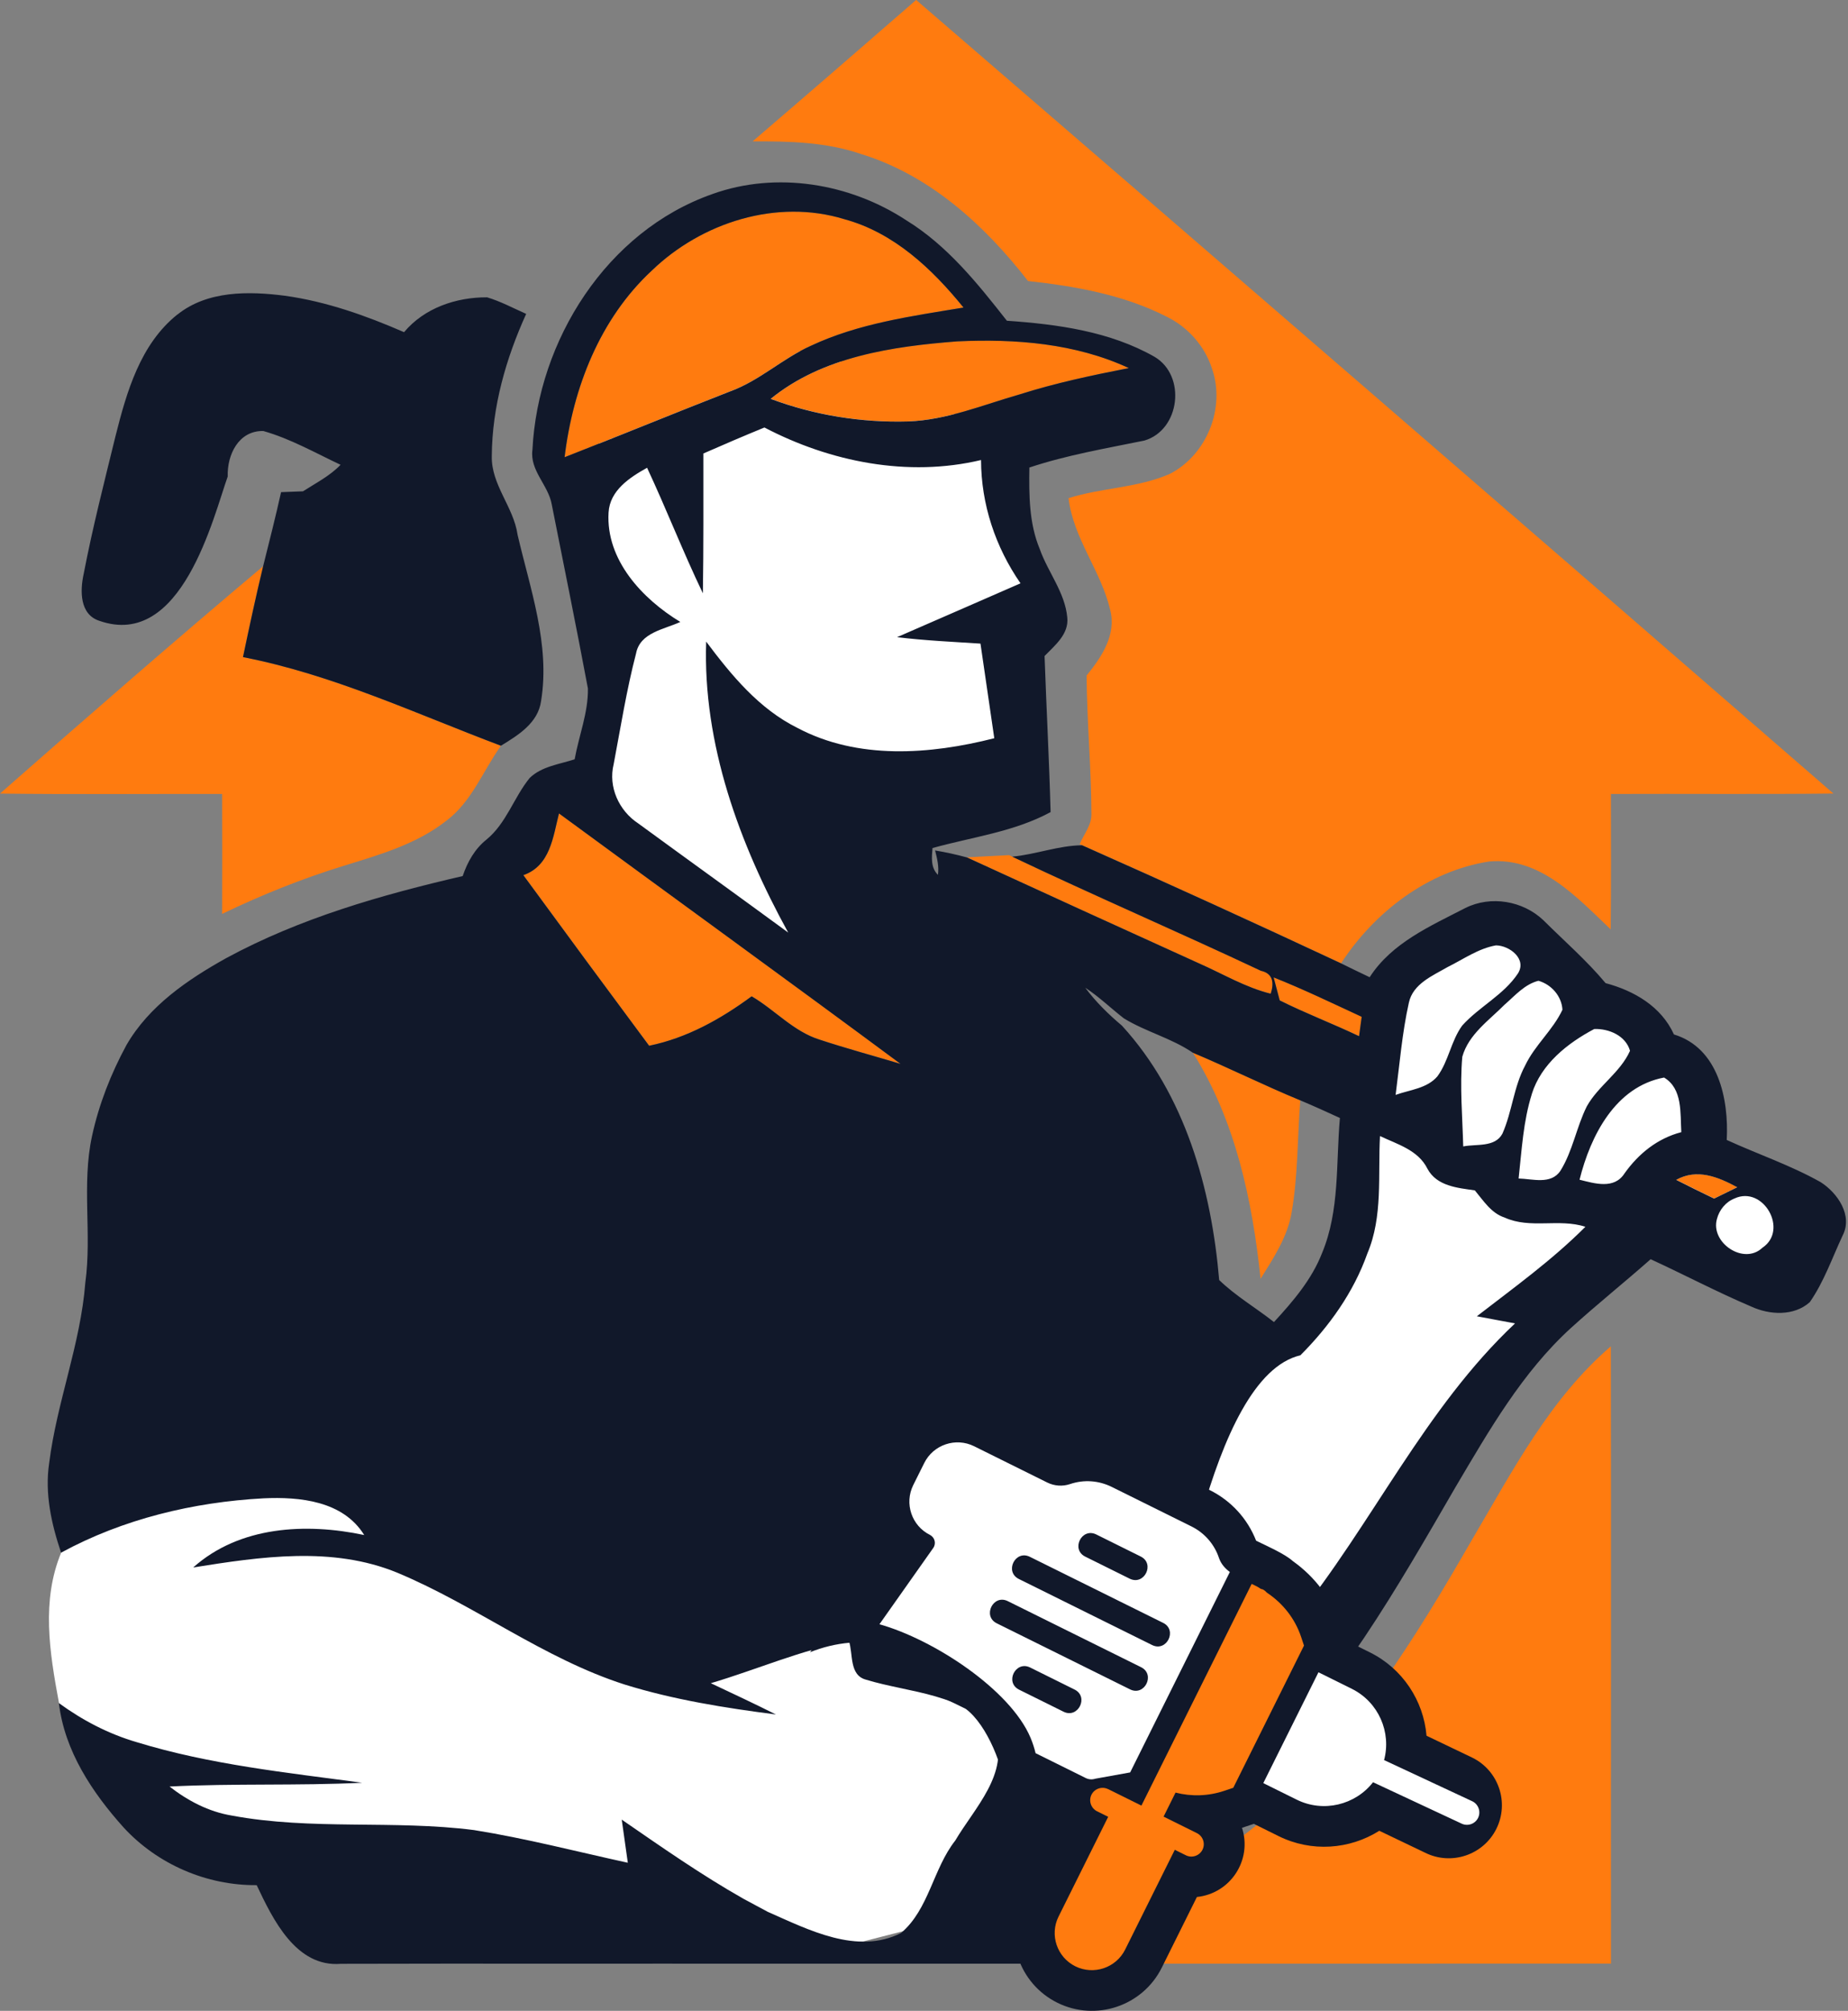 <svg width="182" height="198" viewBox="0 0 182 198" fill="none" xmlns="http://www.w3.org/2000/svg">
<rect x="0" y="0" width="182" height="198" fill="#808080" stroke="none"/>
<path fill-rule="evenodd" clip-rule="evenodd" d="M57.694 78.534C58.233 79.286 79.684 95.968 79.684 95.968L86.799 80.903L99.519 77.03C99.519 77.03 100.273 65.944 100.597 64.978C100.921 64.007 102.646 60.243 102.536 59.382C102.427 58.521 100.921 53.463 100.706 52.174C100.492 50.884 100.058 45.07 99.415 43.994C98.766 42.919 83.125 35.232 80.875 34.954C78.625 34.676 69.232 32.156 67.831 33.664C66.43 35.168 59.83 41.561 58.981 43.694C58.133 45.826 56.298 50.884 56.298 50.884C56.298 50.884 59.639 58.311 59.853 59.71C60.068 61.109 60.392 65.734 60.177 67.028C59.963 68.318 57.699 78.543 57.699 78.543L57.694 78.534Z" fill="white"/>
<path fill-rule="evenodd" clip-rule="evenodd" d="M115.206 144.769L121.505 151.44L125.982 156.357C125.982 156.357 129.683 159.998 130.678 159.597C131.678 159.196 148.912 133.46 148.912 133.46L157.3 124.747L163.9 121.845L172.736 126.201L177.437 120.168L170.276 114.249L167.926 110.339C167.926 110.339 166.022 104.867 165.018 104.197C164.01 103.527 160.208 99.841 159.09 99.394C157.971 98.948 153.161 95.822 151.705 94.254C150.249 92.691 146.114 91.128 146.114 91.128L138.506 94.478C138.506 94.478 135.708 99.613 135.708 101.29C135.708 102.967 134.366 109.442 134.142 110.563C133.919 111.679 133.471 116.596 133.471 116.596C133.471 116.596 132.463 121.398 132.13 123.184C131.796 124.971 128.437 129.773 128.437 129.773C128.437 129.773 124.521 132.12 122.842 134.016C121.162 135.916 115.202 144.769 115.202 144.769H115.206Z" fill="white"/>
<path fill-rule="evenodd" clip-rule="evenodd" d="M6.029 152.871C4.067 157.605 4.87 162.645 5.81 167.698C8.763 171.339 11.721 174.98 14.674 178.621C14.674 178.621 31.091 184.959 32.884 185.2C34.682 185.442 50.976 186.754 54.089 187.711C57.206 188.668 74.938 191.06 74.938 191.06C78.274 191.101 81.615 191.142 84.951 191.183C88.52 190.267 92.094 189.347 95.663 188.431C95.663 188.431 98.657 180.179 99.259 179.341C99.857 178.502 98.301 168.933 98.301 168.933C98.301 168.933 88.118 154.817 80.328 151.468C72.541 148.118 60.798 141.539 51.93 139.388C43.062 137.233 29.165 136.039 25.929 137.114C22.693 138.189 13.108 143.097 12.15 143.812C11.191 144.532 6.025 152.871 6.025 152.871H6.029Z" fill="white"/>
<path fill-rule="evenodd" clip-rule="evenodd" d="M145.046 151.481C148.985 144.801 152.654 137.706 158.642 132.571C158.683 152.83 158.642 173.089 158.656 193.348C143.654 193.361 128.661 193.339 113.659 193.352C114.033 190.495 114.453 187.638 114.941 184.79C118.52 183.337 121.975 181.459 124.791 178.78C133.298 171.129 139.405 161.314 145.046 151.477V151.481ZM117.479 103.655C121.039 105.149 124.494 106.876 128.059 108.343C127.771 112.011 127.839 115.725 127.21 119.361C126.808 121.785 125.425 123.872 124.147 125.918C123.335 118.177 121.669 110.33 117.479 103.655ZM95.234 84.421C96.612 84.339 98 84.275 99.387 84.202L99.688 84.348C107.794 88.212 116.05 91.757 124.175 95.585C125.407 95.854 125.48 96.815 125.147 97.845C122.65 97.225 120.437 95.89 118.104 94.865C110.469 91.406 102.847 87.925 95.234 84.425V84.421ZM55.056 80.092C66.266 88.322 77.521 96.473 88.694 104.753C86.037 103.955 83.363 103.24 80.734 102.37C78.141 101.563 76.32 99.435 74.029 98.1C70.985 100.337 67.676 102.196 63.934 102.967C59.78 97.385 55.659 91.784 51.547 86.171C54.194 85.241 54.463 82.43 55.056 80.092ZM75.91 39.269C81.04 35.095 87.899 34.106 94.289 33.61C100.008 33.341 105.923 33.801 111.181 36.239C107.561 36.95 103.951 37.711 100.437 38.827C96.817 39.861 93.258 41.361 89.442 41.493C84.841 41.625 80.223 40.882 75.91 39.269ZM74.121 13.921C79.515 9.3 84.873 4.652 90.227 -0.005C120.382 25.996 150.505 52.028 180.563 78.137C173.261 78.219 165.954 78.147 158.651 78.178C158.656 82.621 158.679 87.059 158.629 91.511C155.311 88.372 151.719 84.385 146.675 84.826C140.633 85.756 135.37 89.798 132.075 94.851C123.613 90.891 115.106 87.009 106.571 83.223L106.329 83.127C106.731 82.152 107.516 81.263 107.488 80.151C107.475 75.604 107.046 71.07 107.014 66.518C108.488 64.7 109.98 62.504 109.332 60.029C108.429 56.202 105.713 53.035 105.234 49.052C108.511 48.013 112.075 48.05 115.234 46.651C118.867 44.764 120.724 40.135 119.35 36.257C118.638 34.066 117.004 32.229 114.941 31.204C110.701 29.035 105.941 28.183 101.245 27.672C96.973 22.173 91.569 17.238 84.782 15.16C81.355 13.984 77.712 13.902 74.125 13.921H74.121ZM64.189 26.647C69.1 21.904 76.507 19.525 83.162 21.58C88.023 22.897 91.802 26.47 94.891 30.279C89.789 31.126 84.568 31.828 79.844 34.052C77.064 35.3 74.81 37.483 71.925 38.526C66.471 40.654 61.063 42.883 55.609 45.015C56.43 38.203 59.077 31.395 64.189 26.647ZM0 78.142C8.571 70.61 17.179 63.1 25.915 55.755C25.198 58.731 24.555 61.711 23.93 64.709C32.779 66.422 40.953 70.282 49.333 73.435C47.562 75.905 46.462 78.944 43.952 80.821C41.008 83.136 37.343 84.175 33.82 85.264C29.721 86.526 25.737 88.13 21.876 89.989C21.889 86.052 21.889 82.12 21.876 78.178C14.587 78.165 7.294 78.228 0.005 78.142H0ZM125.434 96.232C128.378 97.403 131.235 98.788 134.11 100.114C134.047 100.588 133.919 101.545 133.85 102.023C131.272 100.793 128.588 99.777 126.037 98.496C125.886 97.931 125.589 96.797 125.439 96.232H125.434ZM165.082 116.167C167.131 115.023 169.213 115.88 171.098 116.896C170.331 117.27 169.573 117.639 168.82 118.013C167.565 117.407 166.319 116.801 165.082 116.167Z" fill="#FF7B0F"/>
<path fill-rule="evenodd" clip-rule="evenodd" d="M17.471 30.976C20.424 28.607 24.486 28.661 28.06 29.122C32.136 29.687 36.038 31.076 39.794 32.708C41.793 30.32 44.924 29.263 47.973 29.276C49.31 29.677 50.547 30.343 51.821 30.908C49.826 35.3 48.466 40.057 48.434 44.906C48.37 47.749 50.579 49.904 50.972 52.648C52.213 57.997 54.194 63.46 53.29 69.015C52.998 71.189 51.04 72.387 49.333 73.43C40.953 70.277 32.779 66.422 23.93 64.704C24.559 61.711 25.198 58.726 25.915 55.751C26.522 53.326 27.138 50.902 27.681 48.46C28.398 48.433 29.123 48.405 29.84 48.378C31.113 47.558 32.483 46.87 33.541 45.767C31.045 44.591 28.603 43.197 25.933 42.441C23.491 42.386 22.355 44.796 22.428 46.915C21.004 50.911 17.9 63.984 9.776 61.127C7.837 60.494 7.878 58.161 8.238 56.525C9.115 51.959 10.274 47.448 11.378 42.933C12.469 38.595 13.82 33.879 17.471 30.967V30.976ZM70.159 19.106C76.475 16.841 83.705 18.044 89.259 21.694C93.294 24.173 96.279 27.914 99.163 31.582C104.152 31.928 109.318 32.63 113.718 35.141C116.849 37.009 116.224 42.336 112.71 43.379C108.908 44.158 105.069 44.806 101.377 46.036C101.34 48.733 101.34 51.517 102.399 54.06C103.207 56.347 104.882 58.33 105.11 60.799C105.284 62.444 103.892 63.542 102.874 64.595C103.052 69.717 103.33 74.834 103.467 79.965C99.862 81.919 95.736 82.416 91.838 83.505C91.76 84.421 91.646 85.428 92.372 86.143C92.491 85.323 92.29 84.526 92.094 83.742C93.148 83.915 94.198 84.148 95.234 84.43C102.847 87.93 110.469 91.411 118.104 94.869C120.437 95.895 122.65 97.23 125.147 97.849C125.48 96.824 125.407 95.858 124.174 95.589C116.05 91.762 107.794 88.212 99.688 84.353C101.993 84.138 104.261 83.25 106.566 83.232C115.106 87.018 123.609 90.901 132.075 94.86C133.006 95.32 133.942 95.772 134.891 96.223C137.068 92.837 140.87 91.188 144.311 89.41C146.821 88.153 149.993 88.695 152.011 90.623C154.065 92.668 156.264 94.573 158.127 96.806C160.943 97.558 163.613 99.107 164.858 101.859C169.245 103.194 170.271 108.243 170.057 112.248C173.119 113.652 176.346 114.736 179.295 116.395C180.97 117.457 182.508 119.685 181.463 121.676C180.436 123.872 179.628 126.224 178.236 128.22C176.675 129.618 174.265 129.486 172.462 128.648C169.103 127.222 165.876 125.513 162.563 123.991C159.97 126.283 157.273 128.438 154.713 130.762C149.911 135.141 146.657 140.841 143.38 146.373C137.602 156.329 131.833 166.559 123.417 174.579C120.154 177.946 116.032 180.439 111.477 181.596C110.711 185.492 110.103 189.42 109.606 193.357H103.098H102.71H101.272H94.093H93.23H72.491H69.351H66.193L66.197 193.352L62.122 193.357H61.61H55.495H54.796C47.722 193.352 40.648 193.348 33.573 193.37C29.165 193.735 26.878 189.01 25.28 185.624C20.356 185.665 15.527 183.578 12.195 179.969C9.092 176.52 6.353 172.41 5.801 167.698C8.124 169.393 10.703 170.742 13.478 171.549C20.684 173.759 28.224 174.538 35.668 175.54C29.352 175.85 23.012 175.59 16.695 175.914C18.494 177.313 20.552 178.397 22.82 178.771C30.698 180.243 38.767 179.186 46.691 180.202C51.788 181.017 56.786 182.316 61.83 183.419C61.629 182.002 61.428 180.58 61.232 179.172C65.161 181.879 69.073 184.617 73.231 186.973L75.608 188.249C79.616 190.012 84.421 192.523 88.739 190.336C91.491 188.003 91.884 184.02 94.079 181.232C95.946 178.056 99.474 174.583 97.949 170.642C95.037 166.719 89.584 166.71 85.293 165.393C83.609 164.951 84.038 162.845 83.605 161.592C78.926 162.454 74.549 164.395 70.004 165.739C72.149 166.751 74.303 167.758 76.416 168.819C71.396 168.172 66.362 167.375 61.51 165.867C53.541 163.31 46.827 158.079 39.155 154.871C32.734 152.219 25.668 153.286 19.028 154.343C23.605 150.26 30.132 149.936 35.869 151.149C33.788 147.79 29.53 147.367 25.942 147.535C19.037 147.909 12.113 149.567 6.016 152.885C5.062 150.055 4.395 147.057 4.843 144.063C5.596 138.057 7.932 132.357 8.403 126.297C9.06 121.503 8.028 116.623 9.064 111.861C9.74 108.735 10.927 105.719 12.451 102.907C14.674 99.052 18.471 96.464 22.282 94.341C29.543 90.408 37.558 88.116 45.568 86.262C46.038 84.877 46.754 83.596 47.904 82.676C49.876 81.063 50.602 78.525 52.167 76.602C53.354 75.454 55.093 75.258 56.594 74.766C57.01 72.446 57.941 70.159 57.9 67.789C56.768 61.743 55.536 55.71 54.34 49.677C54.007 47.763 52.158 46.332 52.437 44.286C52.98 33.532 59.739 22.765 70.15 19.111L70.159 19.106ZM64.184 26.652C59.073 31.395 56.426 38.208 55.604 45.02C61.058 42.892 66.466 40.659 71.925 38.531C74.81 37.483 77.064 35.3 79.844 34.056C84.568 31.833 89.789 31.131 94.891 30.284C91.802 26.474 88.023 22.902 83.157 21.585C76.503 19.534 69.095 21.908 64.184 26.652ZM75.9 39.274C80.213 40.887 84.832 41.63 89.433 41.497C93.248 41.365 96.804 39.866 100.428 38.832C103.947 37.715 107.552 36.95 111.171 36.244C105.914 33.806 99.999 33.346 94.28 33.614C87.886 34.111 81.03 35.1 75.9 39.274ZM69.273 44.66C69.269 49.244 69.296 53.832 69.223 58.421C67.27 54.356 65.636 50.141 63.728 46.059C62.012 47.016 60.059 48.291 59.935 50.465C59.657 55.126 63.253 58.968 67.001 61.241C65.398 61.984 63.034 62.276 62.642 64.344C61.706 67.93 61.127 71.603 60.437 75.244C59.885 77.481 60.953 79.828 62.852 81.076C67.772 84.672 72.715 88.226 77.626 91.826C72.824 83.1 69.205 73.266 69.547 63.178C72.026 66.481 74.741 69.79 78.52 71.667C84.481 74.834 91.578 74.305 97.922 72.692C97.475 69.585 97.018 66.481 96.562 63.374C93.819 63.196 91.071 63.073 88.347 62.74C92.395 60.972 96.457 59.214 100.505 57.437C98.027 53.855 96.63 49.654 96.617 45.298C89.415 47.011 81.761 45.484 75.284 42.094C73.272 42.919 71.268 43.776 69.278 44.651L69.273 44.66ZM55.052 80.097C54.459 82.439 54.189 85.246 51.542 86.175C55.654 91.789 59.776 97.385 63.929 102.971C67.676 102.201 70.985 100.342 74.025 98.105C76.316 99.44 78.137 101.568 80.729 102.374C83.358 103.24 86.033 103.96 88.689 104.757C77.516 96.478 66.257 88.326 55.052 80.097ZM142.595 95.207C141.112 96.068 139.154 96.861 138.752 98.733C138.086 101.713 137.844 104.78 137.447 107.81C138.839 107.309 140.546 107.181 141.564 105.983C142.673 104.475 142.901 102.497 144.005 100.984C145.68 99.121 148.081 97.977 149.487 95.863C150.404 94.423 148.665 93.101 147.328 93.088C145.598 93.393 144.133 94.446 142.59 95.211L142.595 95.207ZM125.434 96.241C125.585 96.806 125.881 97.941 126.032 98.506C128.583 99.786 131.267 100.798 133.846 102.032C133.914 101.559 134.047 100.602 134.106 100.123C131.231 98.793 128.373 97.412 125.43 96.241H125.434ZM148.209 98.897C146.666 100.46 144.635 101.837 144.014 104.056C143.759 106.99 144.028 109.943 144.106 112.886C145.388 112.622 147.223 113.005 147.962 111.633C148.921 109.478 149.071 107.022 150.203 104.921C151.153 102.912 152.937 101.436 153.877 99.426C153.8 98.077 152.782 96.934 151.513 96.574C150.153 96.92 149.222 98.018 148.209 98.902V98.897ZM106.881 97.257C107.922 98.656 109.159 99.868 110.491 100.989C116.717 107.787 119.305 117.047 120.071 126.041C121.701 127.618 123.686 128.775 125.466 130.179C127.342 128.142 129.19 125.991 130.204 123.38C131.956 119.179 131.564 114.527 131.961 110.084C130.665 109.487 129.368 108.899 128.058 108.348C124.494 106.881 121.039 105.154 117.479 103.659C115.375 102.219 112.842 101.6 110.683 100.274C109.401 99.28 108.241 98.146 106.881 97.257ZM150.865 107.719C150.012 110.412 149.87 113.255 149.56 116.044C150.911 116.071 152.741 116.678 153.672 115.292C154.895 113.337 155.251 110.986 156.278 108.936C157.415 106.899 159.569 105.623 160.532 103.468C160.103 101.973 158.455 101.276 157.013 101.322C154.379 102.711 151.782 104.771 150.861 107.719H150.865ZM155.562 116.163C157.059 116.536 158.971 117.133 159.989 115.543C161.381 113.588 163.229 112.098 165.584 111.478C165.466 109.624 165.735 107.209 163.886 106.102C159.085 107.004 156.643 111.829 155.562 116.163ZM135.909 111.857C135.694 115.721 136.214 119.767 134.663 123.43C133.312 127.244 130.916 130.598 128.068 133.451C119.104 135.56 115.653 161.396 113.864 170.214C119.359 168.081 123.878 164.058 127.515 159.505C135.151 150.073 140.29 138.704 149.208 130.311C147.949 130.07 146.698 129.851 145.448 129.609C149.103 126.784 152.869 124.073 156.137 120.797C153.535 119.949 150.71 121.038 148.186 119.89C146.853 119.457 146.096 118.222 145.247 117.211C143.535 116.969 141.495 116.791 140.582 115.083C139.665 113.237 137.629 112.681 135.904 111.861L135.909 111.857ZM165.078 116.176C166.314 116.81 167.56 117.416 168.816 118.022C169.569 117.648 170.326 117.279 171.093 116.905C169.208 115.885 167.127 115.033 165.078 116.176ZM170.828 118.008C169.961 118.345 169.318 119.138 169.089 120.04C168.441 122.369 171.732 124.606 173.571 122.861C176.173 121.125 173.663 116.705 170.828 118.008Z" fill="#11182A"/>
<path fill-rule="evenodd" clip-rule="evenodd" d="M103.381 177.787L99.789 176.005L99.063 176.734C98.908 174.096 97.233 169.849 95.115 168.268L92.692 167.074C91.126 161.556 84.759 160.69 79.78 162.686L87.037 152.402C85.398 150.164 85.033 147.116 86.352 144.464L87.438 142.281C89.319 138.499 93.933 136.95 97.721 138.827L104.54 142.208C106.79 141.57 109.182 141.789 111.29 142.833L119.131 146.719C121.24 147.763 122.86 149.535 123.709 151.709C124.667 152.183 126.511 152.98 127.333 153.723C129.482 155.254 131.103 157.377 131.943 159.893L132.481 161.497L134.914 162.704C138.15 164.308 140.203 167.475 140.491 170.911L145.009 173.075C147.597 174.356 148.652 177.495 147.369 180.079C146.087 182.658 142.942 183.715 140.359 182.434L135.84 180.27C132.919 182.116 129.154 182.398 125.918 180.794L123.485 179.587L122.317 179.978C123.344 183.136 121.199 186.444 117.876 186.791L114.417 193.749C112.532 197.531 107.922 199.08 104.134 197.203C100.341 195.321 98.789 190.718 100.674 186.936L104.134 179.978C103.728 179.313 103.476 178.566 103.394 177.791L103.381 177.787Z" fill="#11182A"/>
<path d="M109.131 176.165L112.413 177.791L123.271 155.96L123.832 156.238C123.955 156.298 124.056 156.384 124.17 156.452C124.234 156.475 124.302 156.475 124.362 156.503C124.517 156.58 124.649 156.689 124.754 156.812C126.324 157.856 127.52 159.346 128.132 161.159L128.424 162.034L121.459 176.037L120.583 176.333C119.003 176.862 117.347 176.912 115.772 176.511L114.595 178.876L117.876 180.502C118.479 180.803 118.725 181.532 118.428 182.134C118.127 182.735 117.397 182.981 116.794 182.685L115.699 182.143L110.811 191.967C109.912 193.771 107.712 194.51 105.905 193.616C104.097 192.719 103.353 190.523 104.252 188.718L109.14 178.894L108.045 178.352C107.443 178.051 107.196 177.322 107.493 176.72C107.794 176.119 108.524 175.873 109.127 176.169L109.131 176.165Z" fill="#FF7B0F"/>
<path d="M136.306 173.308L145.014 177.372C145.616 177.673 145.863 178.402 145.566 179.008C145.265 179.609 144.535 179.855 143.932 179.559L135.224 175.49C133.481 177.727 130.336 178.511 127.698 177.203L124.416 175.577L129.848 164.664L133.129 166.29C135.767 167.598 137.045 170.569 136.31 173.312L136.306 173.308Z" fill="white"/>
<path d="M91.592 151.139C89.784 150.242 89.045 148.045 89.939 146.236L91.026 144.054C91.925 142.249 94.125 141.511 95.932 142.404L103.134 145.977C103.837 146.323 104.636 146.382 105.384 146.132C106.749 145.671 108.209 145.776 109.496 146.414L117.338 150.301C118.625 150.939 119.592 152.042 120.049 153.404C120.245 153.983 120.642 154.434 121.121 154.789L111.304 174.524L107.867 175.144C107.561 175.244 107.224 175.221 106.936 175.08L101.989 172.629C101.87 172.132 101.706 171.622 101.487 171.098C99.483 166.368 91.975 161.447 86.612 159.934L91.911 152.424C92.217 151.987 92.066 151.381 91.587 151.139H91.592ZM112.34 153.263L107.968 151.094C106.53 150.383 105.444 152.566 106.881 153.276L111.254 155.445C112.691 156.156 113.778 153.974 112.34 153.263ZM100.368 166.377L104.741 168.546C106.178 169.257 107.265 167.074 105.827 166.363L101.455 164.194C100.017 163.483 98.931 165.666 100.368 166.377ZM98.168 159.843L111.29 166.345C112.728 167.06 113.814 164.873 112.376 164.162L99.255 157.66C97.817 156.945 96.731 159.132 98.168 159.843ZM100.341 155.477L113.463 161.98C114.9 162.695 115.987 160.508 114.549 159.797L101.427 153.295C99.99 152.579 98.903 154.762 100.341 155.477Z" fill="white"/>
</svg>
